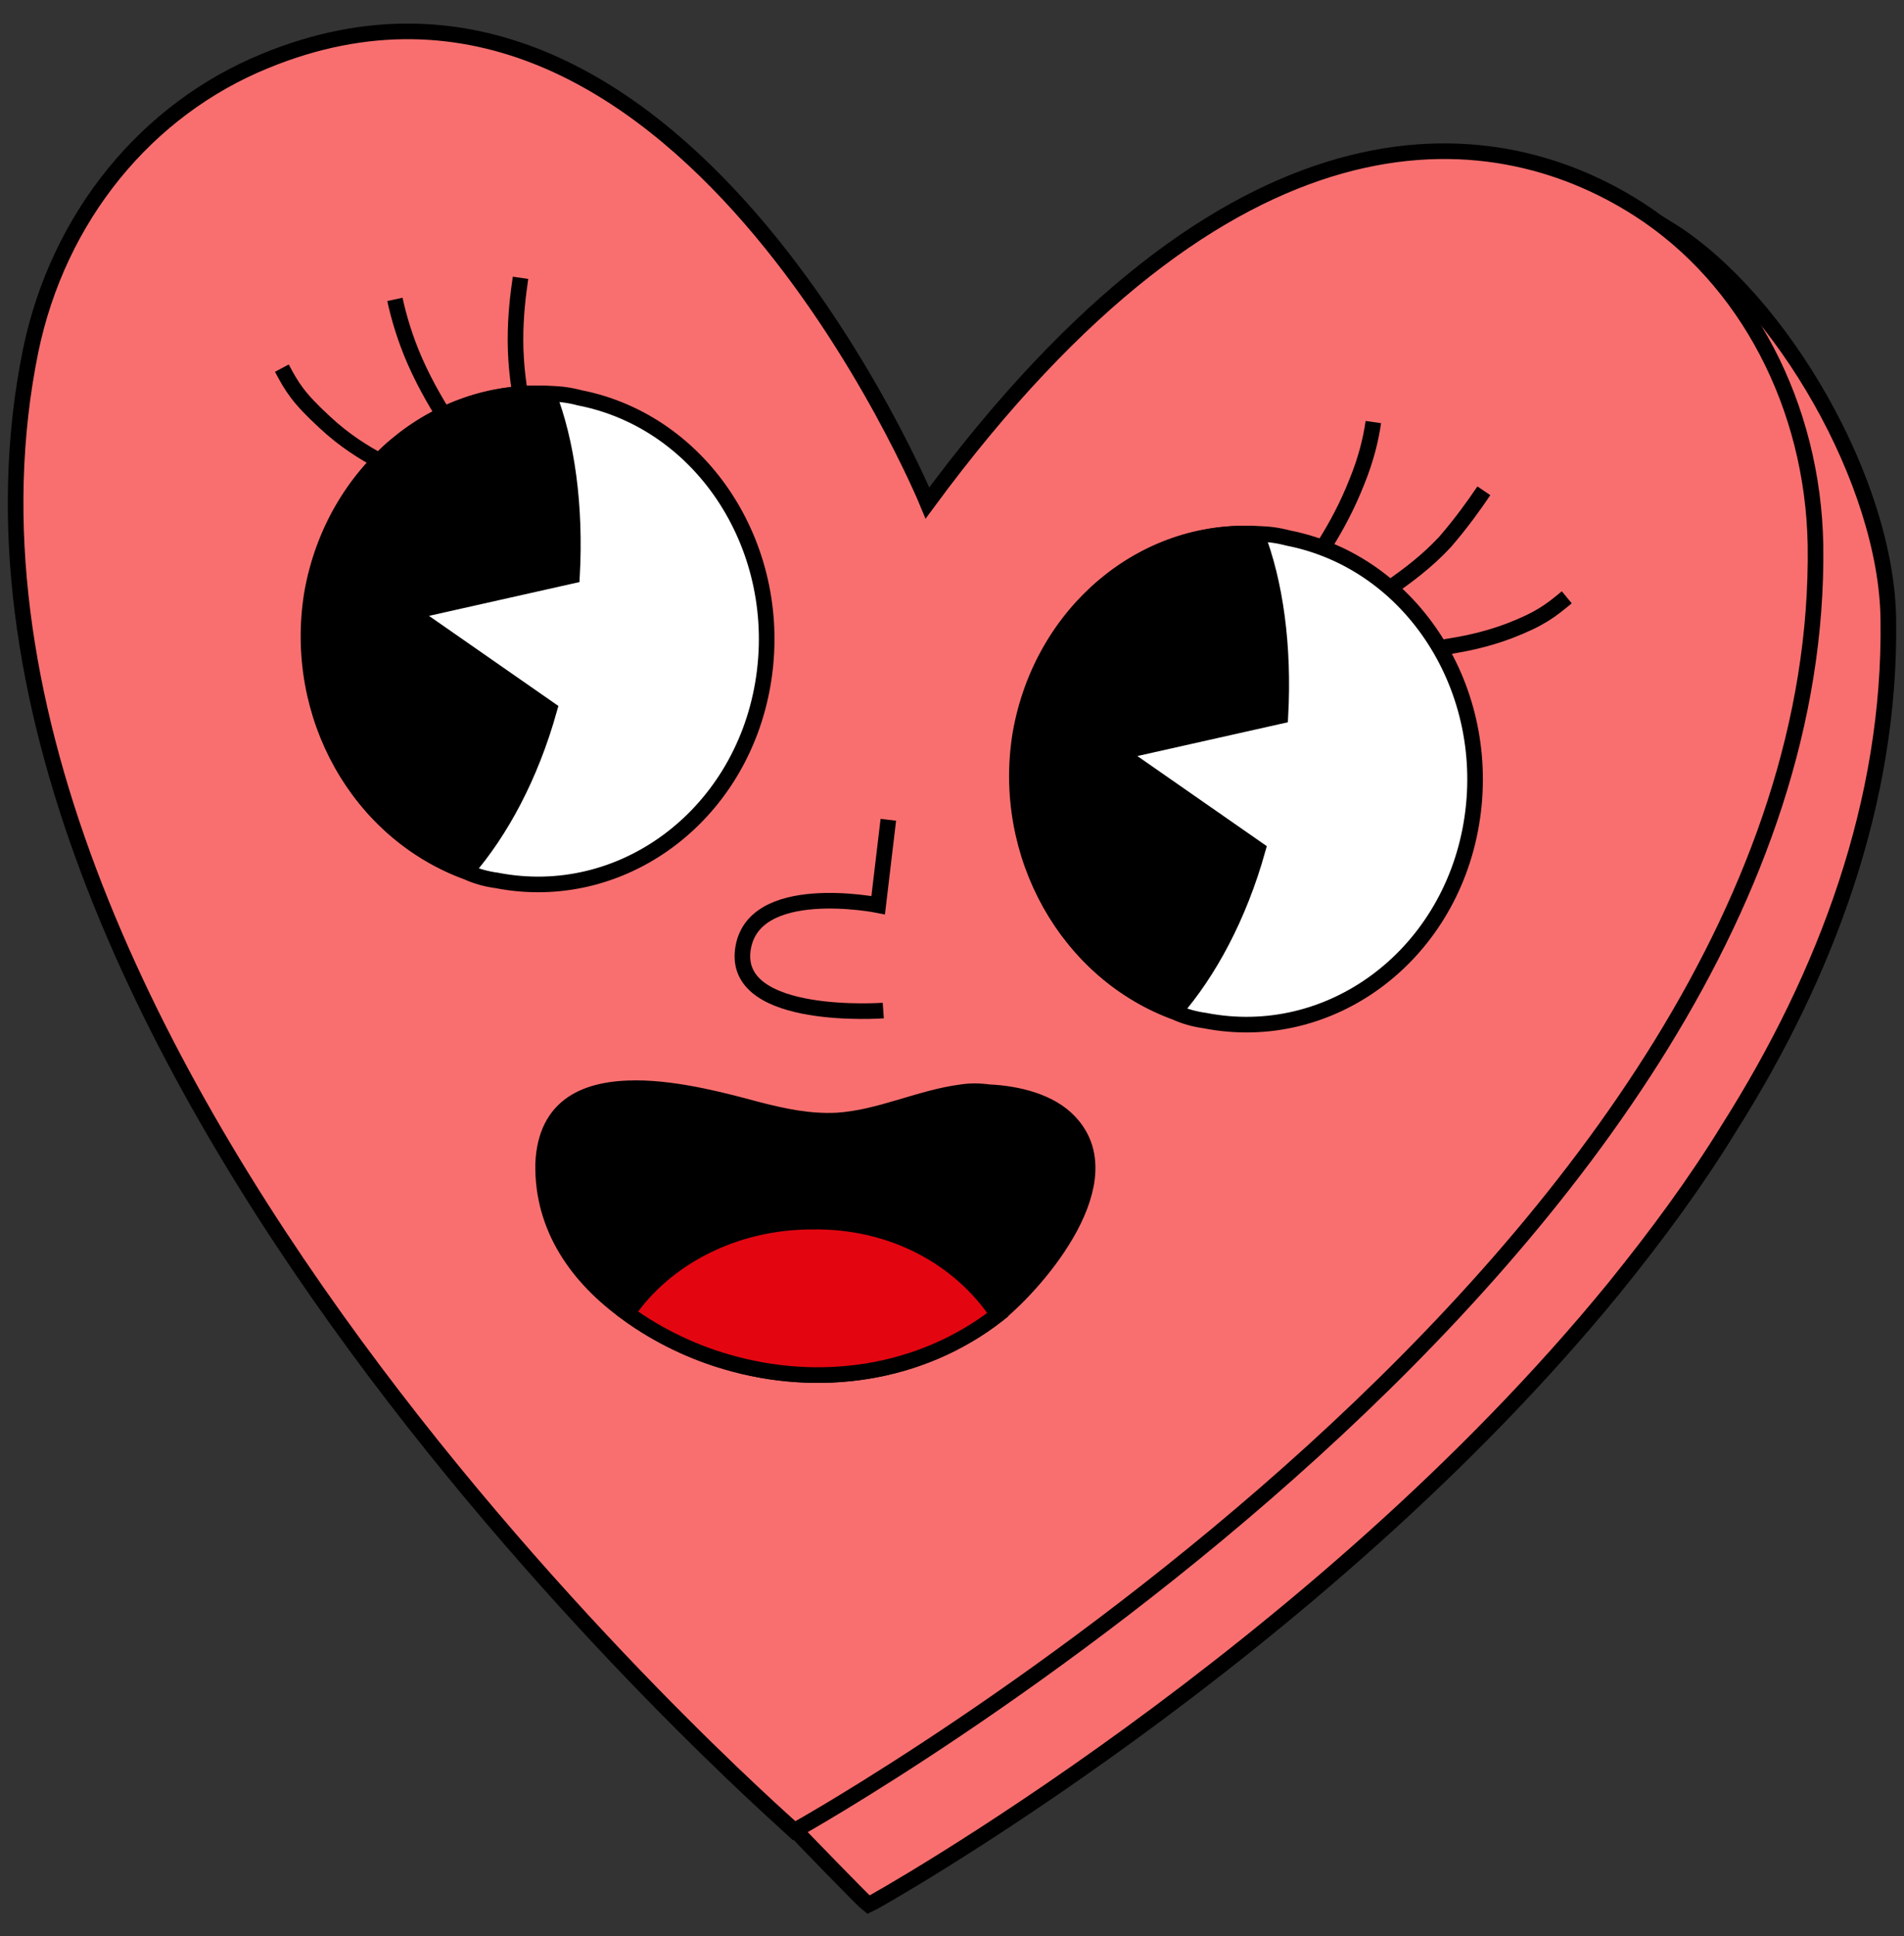 <svg width="61" height="62" viewBox="0 0 61 62" fill="none" xmlns="http://www.w3.org/2000/svg">
<rect x="0" y="0" width="61" height="62" fill="#333333" stroke="none"/>
<path d="M60.498 19.863C60.578 25.648 58.526 31.174 55.387 36.138C54.301 37.908 53.053 39.592 51.725 41.233C42.108 53.018 28.024 60.919 27.822 61.005C27.702 60.919 25.569 58.717 25.448 58.587C25.649 58.458 39.693 50.644 49.311 38.858C50.639 37.261 51.846 35.577 52.932 33.85C56.111 28.843 58.204 23.273 58.123 17.445C58.043 13.258 56.192 9.372 53.013 7.084C53.214 7.17 53.375 7.3 53.536 7.386C57.077 9.631 60.458 15.459 60.498 19.863Z" fill="#F96F6F" stroke="black" stroke-width="0.5" stroke-miterlimit="10"/>
<path d="M58.164 17.445C58.083 13.042 55.991 8.94 52.49 6.696C47.701 3.63 39.412 2.94 29.714 16.107C29.714 16.107 21.666 -3.45 8.507 1.947C4.684 3.501 1.867 6.955 0.982 11.229C-3.525 33.332 25.046 58.242 25.448 58.63C25.77 58.458 58.486 40.153 58.164 17.445Z" fill="#F96F6F" stroke="black" stroke-width="0.5" stroke-miterlimit="10"/>
<path d="M32.732 23.489C33.416 19.561 36.716 16.884 40.297 17.1C40.619 17.1 40.941 17.143 41.263 17.229C45.247 18.006 47.862 22.108 47.138 26.382C46.413 30.655 42.591 33.462 38.607 32.685C38.285 32.641 37.963 32.555 37.681 32.425C34.221 31.174 32.048 27.375 32.732 23.489Z" fill="white" stroke="black" stroke-width="0.5" stroke-miterlimit="10"/>
<path d="M50.196 19.129C49.673 19.561 49.351 19.82 48.345 20.208C47.54 20.511 46.816 20.64 46.253 20.726" stroke="black" stroke-width="0.5" stroke-miterlimit="10"/>
<path d="M47.54 15.718C47.218 16.193 46.816 16.755 46.293 17.359C45.689 18.006 45.086 18.438 44.603 18.784" stroke="black" stroke-width="0.5" stroke-miterlimit="10"/>
<path d="M43.999 13.517C43.919 14.078 43.758 14.725 43.476 15.416C43.154 16.236 42.792 16.884 42.47 17.402" stroke="black" stroke-width="0.5" stroke-miterlimit="10"/>
<path d="M37.641 32.382C38.728 31.13 39.693 29.36 40.297 27.202L35.83 24.093L41.021 22.928C41.142 20.683 40.86 18.654 40.257 17.1C36.635 16.884 33.376 19.604 32.692 23.489C32.048 27.375 34.221 31.174 37.641 32.382Z" fill="black" stroke="black" stroke-width="0.5" stroke-miterlimit="10"/>
<path d="M10.036 18.999C10.72 15.071 14.02 12.394 17.601 12.61C17.923 12.61 18.245 12.653 18.567 12.739C22.551 13.517 25.167 17.618 24.442 21.892C23.718 26.166 19.895 28.972 15.911 28.195C15.589 28.152 15.268 28.065 14.986 27.936C11.525 26.684 9.352 22.928 10.036 18.999Z" fill="white" stroke="black" stroke-width="0.5" stroke-miterlimit="10"/>
<path d="M9.03 11.79C9.352 12.394 9.553 12.739 10.398 13.516C11.042 14.121 11.686 14.509 12.169 14.768" stroke="black" stroke-width="0.5" stroke-miterlimit="10"/>
<path d="M12.652 9.588C12.773 10.149 12.974 10.84 13.296 11.574C13.658 12.394 14.06 13.042 14.382 13.56" stroke="black" stroke-width="0.5" stroke-miterlimit="10"/>
<path d="M16.676 8.897C16.595 9.458 16.515 10.106 16.515 10.883C16.515 11.746 16.636 12.524 16.756 13.128" stroke="black" stroke-width="0.5" stroke-miterlimit="10"/>
<path d="M14.945 27.893C16.032 26.641 16.998 24.871 17.601 22.712L13.135 19.604L18.326 18.438C18.446 16.193 18.165 14.164 17.561 12.61C13.94 12.394 10.68 15.114 9.996 18.999C9.352 22.928 11.525 26.684 14.945 27.893Z" fill="black" stroke="black" stroke-width="0.5" stroke-miterlimit="10"/>
<path d="M31.968 42.102C29.473 44.045 26.214 44.476 23.276 43.613C22.23 43.311 21.103 42.793 20.097 42.059C18.528 40.936 17.361 39.339 17.401 37.267C17.482 35.367 18.81 34.849 20.379 34.849C21.747 34.849 23.317 35.281 24.282 35.54C25.127 35.756 25.932 35.928 26.817 35.885C28.186 35.799 29.473 35.151 30.801 34.979C31.083 34.936 31.365 34.936 31.686 34.979C32.612 35.022 33.658 35.281 34.262 35.928C36.032 37.785 33.336 40.98 31.968 42.102Z" fill="black" stroke="black" stroke-width="0.5" stroke-miterlimit="10"/>
<path d="M31.968 42.102C29.473 44.045 26.214 44.476 23.276 43.613C22.23 43.311 21.103 42.793 20.097 42.059C21.305 40.289 23.518 39.123 26.013 39.123C28.588 39.08 30.761 40.289 31.968 42.102Z" fill="#E30611" stroke="black" stroke-width="0.5" stroke-miterlimit="10"/>
<path d="M28.46 26.254L28.135 28.988C28.135 28.988 24.067 28.174 23.796 30.443C23.525 32.712 28.298 32.363 28.298 32.363" fill="#F96F6F"/>
<path d="M28.46 26.254L28.135 28.988C28.135 28.988 24.067 28.174 23.796 30.443C23.525 32.712 28.298 32.363 28.298 32.363" stroke="black" stroke-width="0.5" stroke-miterlimit="10"/>
</svg>
